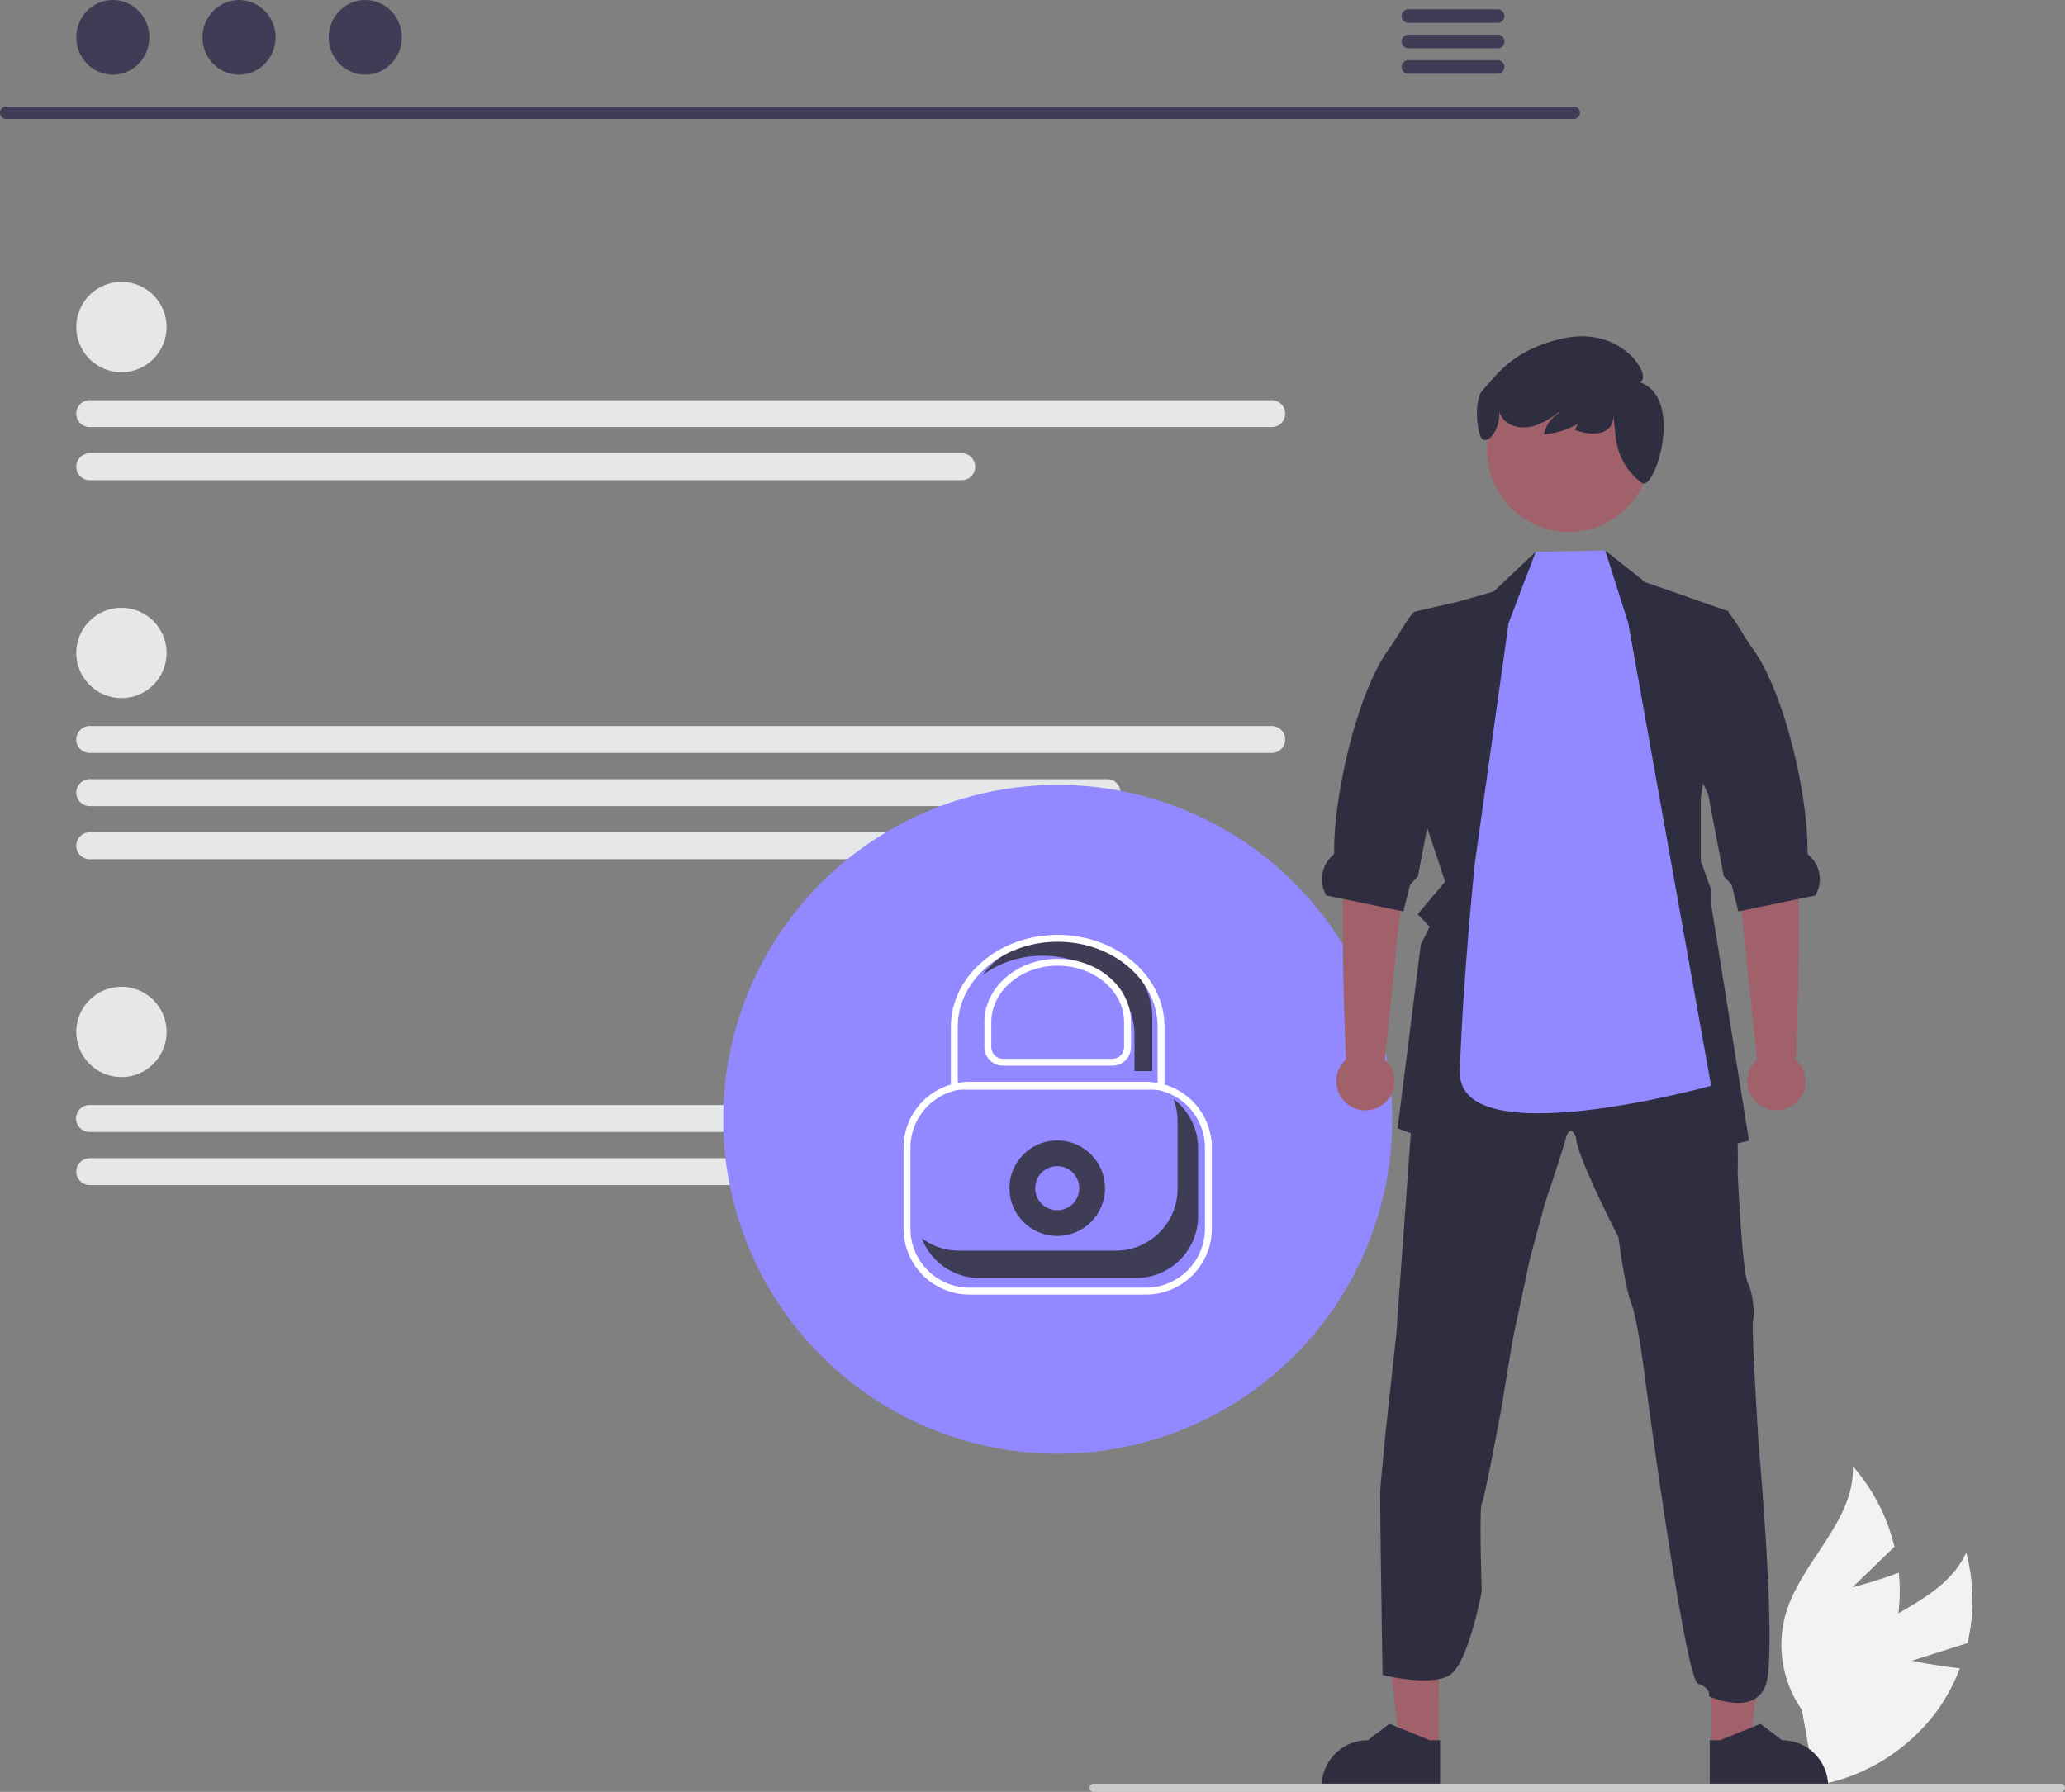 <svg xmlns="http://www.w3.org/2000/svg" width="598.383" height="519.366" data-name="Layer 1"><rect width="100%" height="100%" fill="#808080" stroke="none"/><path fill="#f2f2f2" d="m554.03 481.345 16.118-5.113a54.561 54.561 0 0 0-.388-26.249c-6.476 14.399-25.475 17.926-36.3 29.419a32.819 32.819 0 0 0-8.395 27.18l-3.392 11.503a54.994 54.994 0 0 0 40.024-22.767 53.121 53.121 0 0 0 6.225-11.783c-6.874-.689-13.893-2.19-13.893-2.19Z"/><path fill="#f2f2f2" d="m536.805 460.072 12.147-11.765a54.561 54.561 0 0 0-12.054-23.32c.625 15.775-14.806 27.406-19.37 42.52a32.819 32.819 0 0 0 4.608 28.07l2.095 11.81a54.994 54.994 0 0 0 25.67-38.228 53.12 53.12 0 0 0 .315-13.323c-6.46 2.45-13.41 4.236-13.41 4.236Z"/><path fill="#3f3d56" d="M456.06 34.484H1.767a1.807 1.807 0 0 1 0-3.613H456.06a1.807 1.807 0 0 1 0 3.613Z"/><ellipse cx="32.692" cy="10.823" fill="#3f3d56" rx="10.588" ry="10.823"/><ellipse cx="69.267" cy="10.823" fill="#3f3d56" rx="10.588" ry="10.823"/><ellipse cx="105.842" cy="10.823" fill="#3f3d56" rx="10.588" ry="10.823"/><path fill="#3f3d56" d="M434.039 2.683h-25.981a1.968 1.968 0 0 0 0 3.934h25.981a1.968 1.968 0 0 0 0-3.934ZM434.039 10.067h-25.981a1.968 1.968 0 0 0 0 3.935h25.981a1.968 1.968 0 0 0 0-3.935ZM434.039 17.442h-25.981a1.968 1.968 0 0 0 0 3.934h25.981a1.968 1.968 0 0 0 0-3.934Z"/><circle cx="35.193" cy="94.795" r="13.089" fill="#e6e7e8"/><path fill="#e6e7e8" d="M368.516 123.78H26.002a3.898 3.898 0 1 1 0-7.796h342.514a3.898 3.898 0 1 1 0 7.796ZM278.686 139.182H26.002a3.898 3.898 0 0 1 0-7.796h252.684a3.898 3.898 0 1 1 0 7.796Z"/><circle cx="35.193" cy="299.1" r="13.089" fill="#e6e7e8"/><path fill="#e6e7e8" d="M368.516 328.084H26.002a3.898 3.898 0 1 1 0-7.795h342.514a4.36 4.36 0 0 1 4.114 4.198 3.85 3.85 0 0 1-4.114 3.597ZM278.686 343.486H26.002a3.898 3.898 0 0 1 0-7.796h252.684a3.898 3.898 0 1 1 0 7.796Z"/><circle cx="35.193" cy="189.247" r="13.089" fill="#e6e7e8"/><path fill="#e6e7e8" d="M368.516 218.231H26.002a3.898 3.898 0 1 1 0-7.796h342.514a3.898 3.898 0 1 1 0 7.796ZM320.818 233.633H26.002a3.898 3.898 0 0 1 0-7.796h294.816a3.898 3.898 0 0 1 0 7.796ZM300.808 249.035H26.002a3.898 3.898 0 0 1 0-7.796h274.806a3.898 3.898 0 1 1 0 7.796Z"/><circle cx="306.495" cy="324.421" r="96.934" fill="#9288ff"/><circle cx="306.361" cy="344.393" r="13.848" fill="#3f3d56"/><circle cx="306.361" cy="344.393" r="6.391" fill="#9288ff"/><path fill="#fff" d="M332.067 375.219h-51.144a19.123 19.123 0 0 1-19.102-19.101v-23.45a19.123 19.123 0 0 1 19.102-19.1h51.144a19.123 19.123 0 0 1 19.1 19.1v23.45a19.122 19.122 0 0 1-19.1 19.1Zm-51.144-59.652a17.121 17.121 0 0 0-17.102 17.102v23.449a17.12 17.12 0 0 0 17.102 17.1h51.144a17.12 17.12 0 0 0 17.1-17.1v-23.45a17.12 17.12 0 0 0-17.1-17.1Z"/><path fill="#3f3d56" d="M277.894 362.49h45.395a17.943 17.943 0 0 0 17.943-17.943v-19.623a17.863 17.863 0 0 0-1.184-6.365 17.895 17.895 0 0 1 7.131 14.295v19.623a17.943 17.943 0 0 1-17.943 17.943h-45.395a17.933 17.933 0 0 1-16.759-11.578 17.84 17.84 0 0 0 10.812 3.648Z"/><path fill="#a0616a" d="m416.909 506.542-11.154-.001-5.307-43.027 16.464.001-.003 43.027z"/><path fill="#2f2e41" d="M417.303 518.178H383v-.435a13.352 13.352 0 0 1 13.351-13.351h.001l6.266-4.754 11.69 4.755h2.995Z"/><path fill="#a0616a" d="m495.838 506.542 11.155-.001 5.307-43.027-16.464.001.002 43.027z"/><path fill="#2f2e41" d="M495.445 518.178h34.303v-.435a13.352 13.352 0 0 0-13.352-13.351l-6.266-4.754-11.69 4.755h-2.995ZM399.957 431.896c.165-2.455 1.475-16.033 1.475-16.033l3.137-28.794 5.53-76.328.361-4.997 28.967-5.561 19.798-9.491 23.531 7.522 18.324 6.871s.03 2.942.172 6.495c.188 4.651.518 10.354 1.302 11.836 1.31 2.62.98 16.684.98 16.684s1.303 28.614 2.942 31.752 1.969 9.671 1.475 10.981 1.639 35.674 1.639 35.674 5.476 60.81 2.04 69.98-16.418 3.163-16.418 3.163.628-2.447-3.137-3.6-15.233-87.38-15.233-87.38-2.133-17.68-4.094-22.747-3.765-19.304-3.765-19.304-12.111-23.563-12.268-28.802c0 0-1.585-4.903-3.083.494s-5.914 18.323-5.914 18.323l-4.306 15.876-5.067 23.72-3.279 19.97s-4.91 26.504-5.695 27.65 0 25.358 0 25.358-3.796 20.622-9.161 24.222-19.58.057-19.58.057-.838-51.136-.673-53.59Z"/><path fill="#2f2e41" d="m412.315 236.13 6.44 19.398-7.946 9.459 3.499 3.601-2.581 5.09-6.73 53.354 36.897 13.993 12.425-15.578 9.797 15.578 42.694-10.432-10.888-68.037v-4.448l-3.074-8.589v-18.182l8.118-54.122-24.23-8.487-11.585-9.169-3.749 12.895-15.962-2.839-.416-9.688-12.213 11.539-10.284 2.933-12.314 2.816-1.569 3.922 3.137-.784-.509 51.024 1.043 4.753z"/><path fill="#a0616a" d="m401.286 307.104 6.197-59.982 1.636-24.686-17.345-3.136s.687 17.651-1.585 27.61c-2.242 9.828-.297 58.877-.159 60.189a8.439 8.439 0 1 0 11.256.005Z"/><path fill="#2f2e41" d="m384.368 259.552 4.824.996 16.55 3.427.918.189 1.953-7.766 2.267-2.416 4.314-22.605.227-1.177 6.519-13.93 4.51-41.87-16.77 3.011c-.087.086-.166.18-.244.275-2.408 2.73-4.126 6.526-6.934 10.346-9.138 12.432-16.15 42.639-15.875 59.19.008.266-.267.556-.596.854a9.18 9.18 0 0 0-1.663 11.476Z"/><path fill="#a0616a" d="m509.108 307.104-6.197-59.982-1.635-24.686 17.345-3.136s-.688 17.651 1.585 27.61c2.242 9.828.297 58.877.158 60.189a8.439 8.439 0 1 1-11.256.005Z"/><path fill="#2f2e41" d="m526.027 259.552-4.824.996-16.55 3.427-.918.189-1.953-7.766-2.267-2.416-4.314-22.605-.228-1.177-6.518-13.93 1.49-41.87 10.77 3.011c.087.086.165.18.244.275 2.408 2.73 4.125 6.526 6.933 10.346 9.138 12.432 16.15 42.639 15.876 59.19-.008.266.266.556.596.854a9.18 9.18 0 0 1 1.663 11.476Z"/><path fill="#9288ff" d="m437.144 180.594 7.88-20.667 20.127-.368 6.679 21.035 24.006 134.104s-73.544 20.48-72.798-4.138c.784-25.885 4.323-60.268 4.323-60.268Z"/><circle cx="454.637" cy="130.437" r="23.71" fill="#a0616a"/><path fill="#2f2e41" d="M429.53 113.237c3.86-4.202 8.688-11.892 23.312-15.122 18.07-3.99 26.609 12.334 22.052 12.601 13.325 4.035 4.765 31.61.945 29.298a1.125 1.125 0 0 1-.095-.073 18.77 18.77 0 0 1-7.497-12.807l-.725-6.525c-.103 5.309-5.53 6.011-11.074 4.056a6.955 6.955 0 0 1 4.914-4.838 23.786 23.786 0 0 1-13.972 6.079 9.51 9.51 0 0 1 4.626-6.364l-.22-.215a22.85 22.85 0 0 1-7.33 4.15c-3.055.876-6.717.402-8.81-1.99a6.5 6.5 0 0 1-1.253-2.254c.452 4.204-2.368 9.004-4.559 8.18-1.822-.354-2.884-11.38-.315-14.176Z"/><path fill="#ccc" d="M598.383 518.176a1.186 1.186 0 0 1-1.19 1.19h-280.29a1.19 1.19 0 0 1 0-2.38h280.29a1.187 1.187 0 0 1 1.19 1.19Z"/><path fill="#3f3d56" d="M307.282 271.863c-9.481 0-17.815 4.292-22.533 10.734a29.121 29.121 0 0 1 17.373-5.574c14.681 0 26.626 10.284 26.626 22.925v10.508h5.16v-15.668c0-12.641-11.945-22.925-26.626-22.925Z"/><path fill="#fff" d="M337.453 315.834h-61.918v-18.218c0-14.698 13.889-26.656 30.96-26.656s30.958 11.958 30.958 26.656Zm-59.918-2h57.918v-16.218c0-13.596-12.99-24.656-28.959-24.656s-28.959 11.06-28.959 24.656Z"/><path fill="#fff" d="M322.352 308.879h-31.715a5.388 5.388 0 0 1-5.381-5.382v-7.25c0-10.108 9.528-18.332 21.238-18.332s21.24 8.224 21.24 18.332v7.25a5.388 5.388 0 0 1-5.382 5.382Zm-15.857-28.964c-10.609 0-19.24 7.326-19.24 16.332v7.25a3.385 3.385 0 0 0 3.382 3.382h31.715a3.385 3.385 0 0 0 3.381-3.382v-7.25c0-9.006-8.63-16.332-19.238-16.332Z"/></svg>
